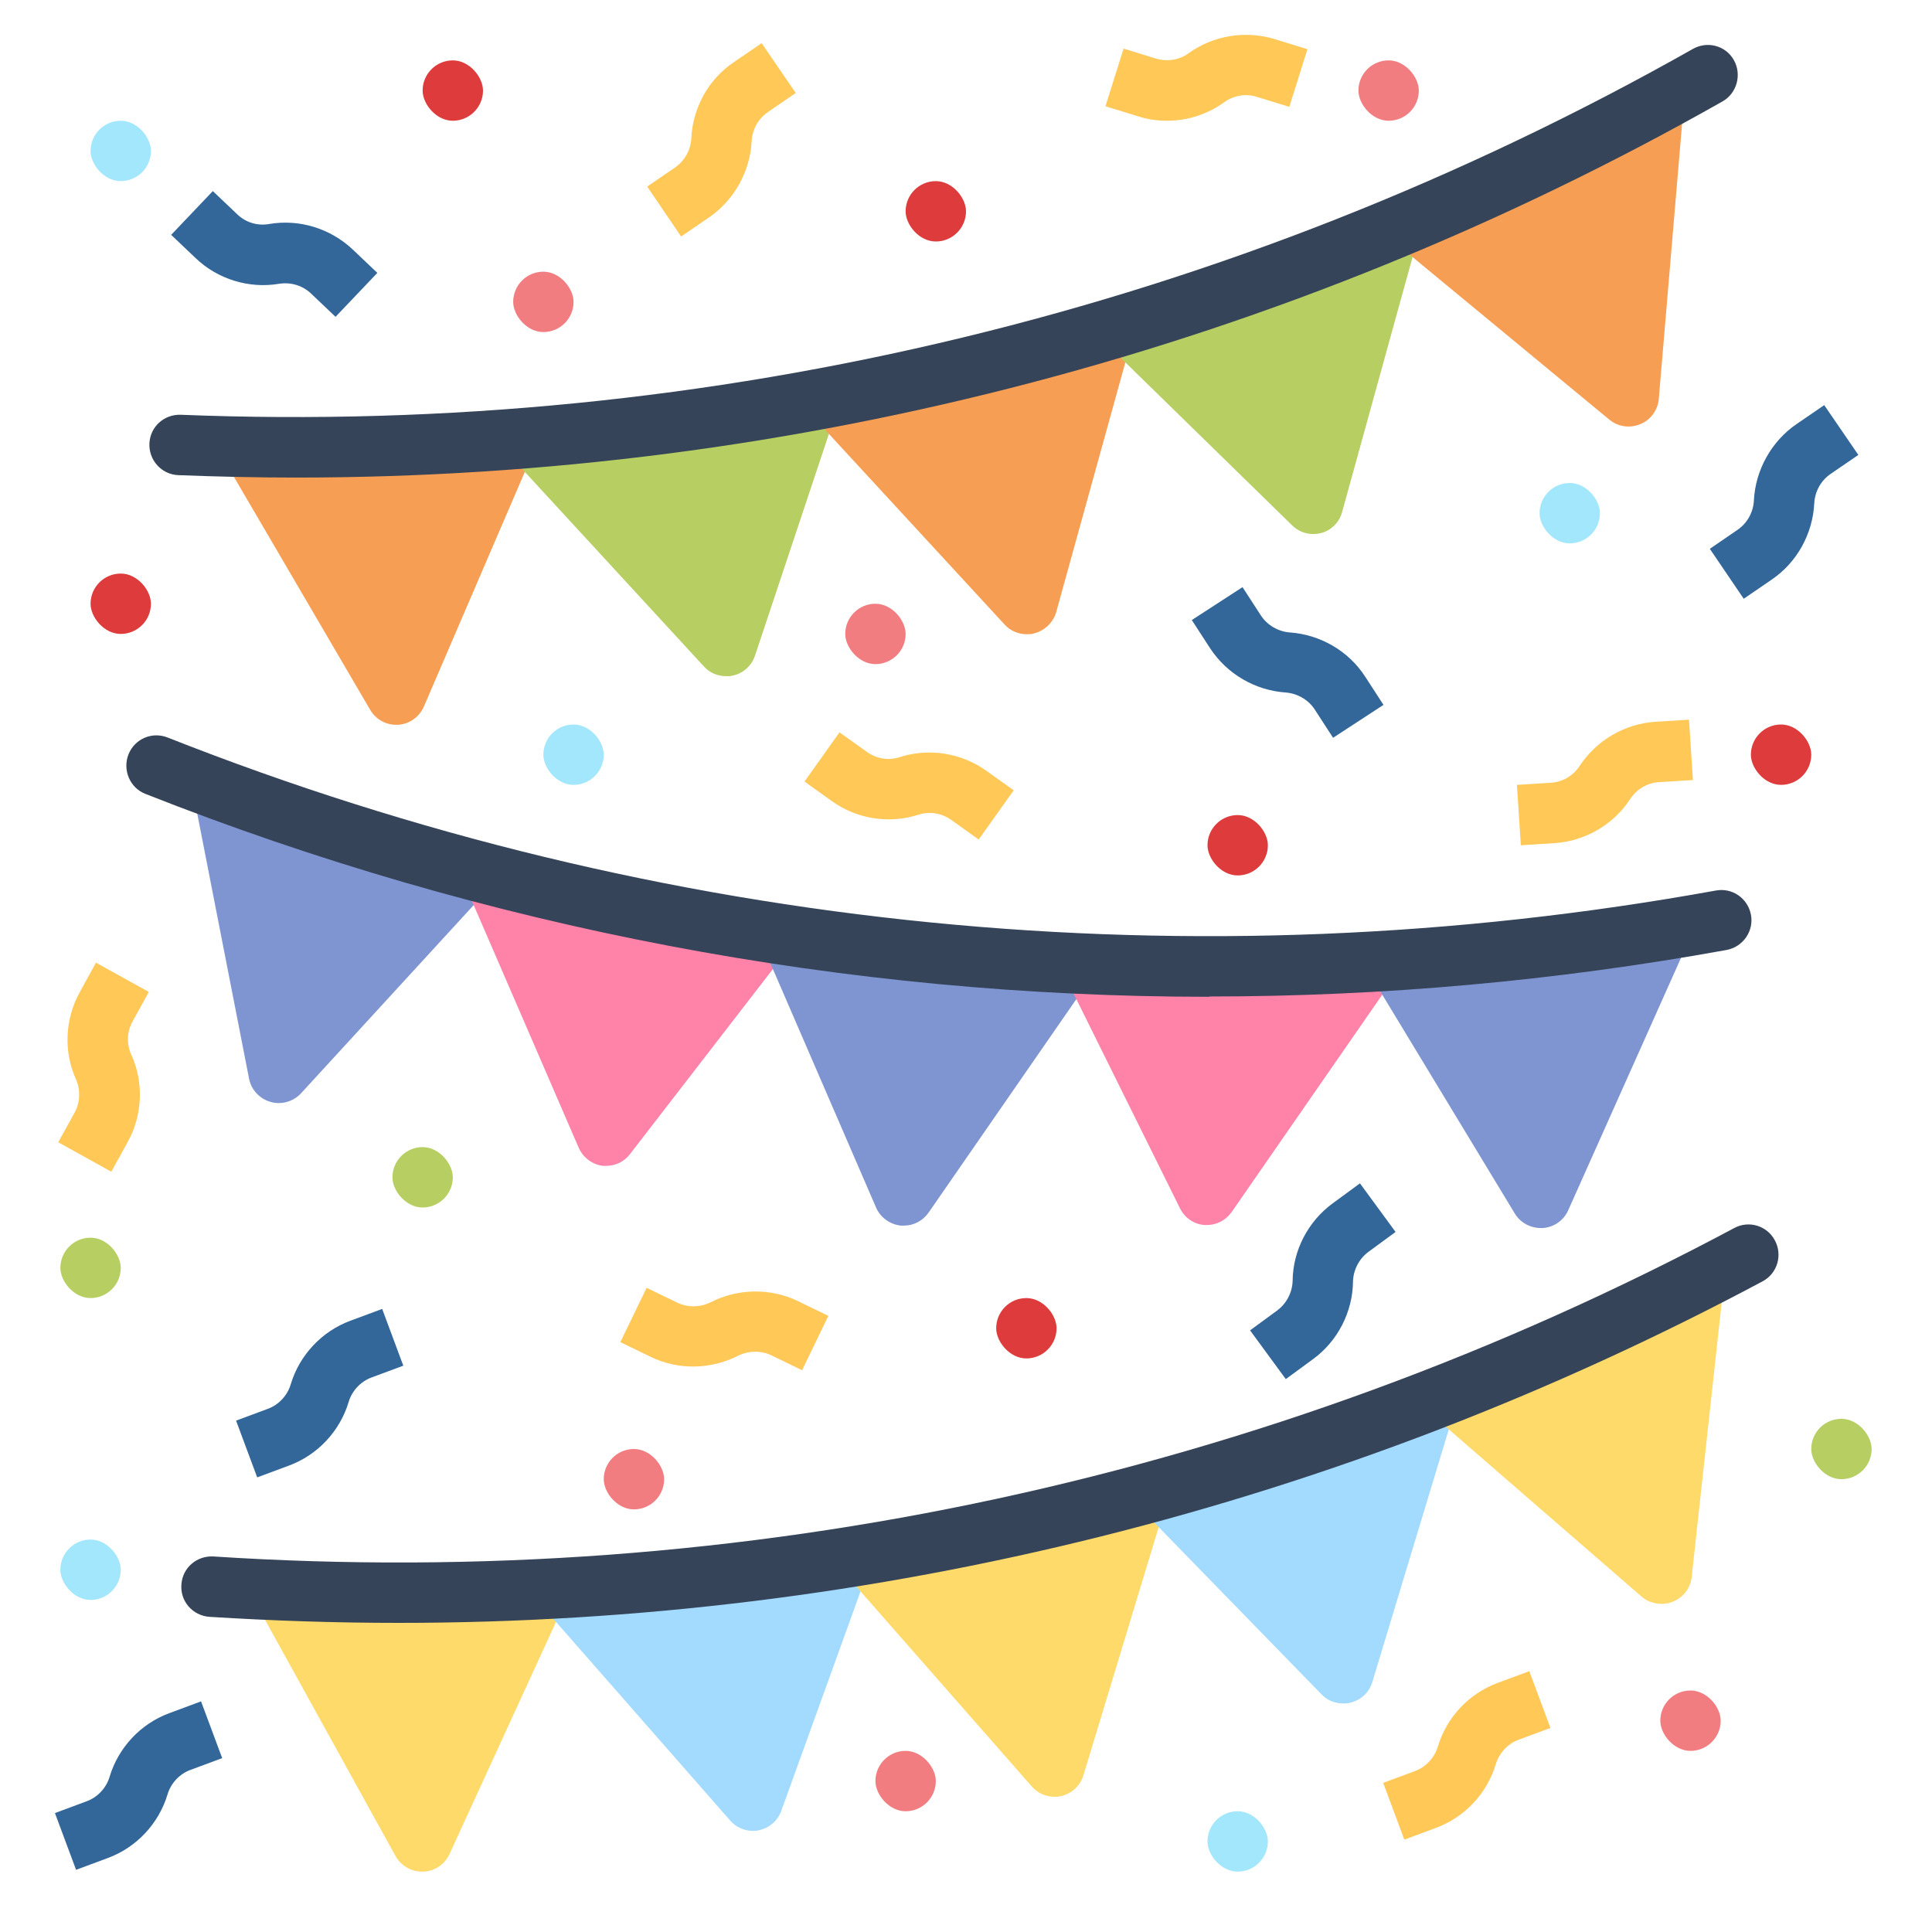 <svg id="Layer_1" height="512" viewBox="0 0 64 64" width="512" xmlns="http://www.w3.org/2000/svg" data-name="Layer 1"><path d="m7.47 15.32 4.79 8.19c.18.31.51.5.86.5h.06c.38-.02.71-.26.86-.6l3.63-8.44-10.2.36z" fill="#f69e53"/><path d="m16.96 15.17 6.36 6.91c.19.21.46.32.74.32.07 0 .14 0 .21-.02.35-.07.63-.33.74-.66l2.7-8.1-10.75 1.56z" fill="#b7ce63"/><path d="m26.93 13.8 6.35 6.89c.19.21.46.32.74.32.08 0 .16 0 .24-.03.35-.09.63-.36.73-.71l2.5-9.03-10.54 2.55z" fill="#f69e53"/><path d="m36.69 11.43 6.11 5.97c.19.19.44.29.7.29.09 0 .17-.01.26-.03.34-.09.61-.36.7-.7l2.5-9.05-10.27 3.53z" fill="#b7ce63"/><path d="m46.23 8.05 7.08 5.85c.18.15.41.23.64.23.13 0 .26-.03.39-.08.34-.14.58-.47.61-.84l.8-9.45z" fill="#f69e53"/><path d="m6.43 26.42 1.82 9.31c.07.37.35.67.71.77.09.03.18.04.27.04.28 0 .54-.11.74-.32l6.21-6.77z" fill="#7f95d1"/><path d="m15.44 29.4 3.73 8.62c.14.32.44.55.79.6h.12c.31 0 .6-.14.79-.39l5.22-6.76-10.66-2.07z" fill="#ff82a9"/><path d="m25.3 31.4 3.72 8.6c.14.33.46.56.82.6h.1c.33 0 .63-.16.82-.43l5.33-7.7-10.8-1.07z" fill="#7f95d1"/><path d="m35.3 32.38 3.79 7.65c.16.32.47.53.82.55h.07c.33 0 .63-.16.82-.43l5.35-7.72-10.86-.05z" fill="#ff82a9"/><path d="m45.42 32.34 4.76 7.86c.18.3.51.48.86.48h.06c.37-.02.7-.25.85-.59l3.87-8.66z" fill="#7f95d1"/><path d="m8.51 53.17 4.59 8.31c.18.32.51.52.88.52h.04c.38-.01.71-.24.87-.58l3.83-8.35z" fill="#feda6a"/><path d="m18 53.25 6.19 7.06c.19.22.47.34.75.34.06 0 .12 0 .19-.02.35-.07.63-.31.75-.64l2.9-8.03z" fill="#a3daff"/><path d="m28 52.14 6.18 7.04c.19.22.47.34.75.34.07 0 .14 0 .21-.02.36-.08.64-.34.75-.69l2.72-8.97-10.6 2.29z" fill="#feda6a"/><path d="m37.82 50.01 5.96 6.12c.19.2.45.3.72.3.08 0 .16 0 .24-.03.34-.08.62-.34.72-.68l2.72-8.99-10.35 3.27z" fill="#a3daff"/><path d="m47.44 46.87 6.94 6.02c.18.16.42.24.66.24.12 0 .25-.02.37-.07.35-.14.59-.45.63-.82l1.03-9.43-9.62 4.06z" fill="#feda6a"/><path d="m11.12 10.5-.81-.77c-.28-.27-.67-.39-1.06-.33-1 .17-2.04-.15-2.77-.85l-.81-.77 1.38-1.45.81.77c.28.27.67.39 1.06.32 1-.17 2.03.15 2.77.85l.81.77-1.38 1.45z" fill="#369"/><path d="m22.56 7.83-1.12-1.65.92-.63c.32-.22.52-.58.54-.97.05-1.01.57-1.96 1.41-2.52l.92-.63 1.13 1.65-.92.63c-.32.22-.52.58-.54.96-.05 1.01-.58 1.96-1.41 2.53l-.92.63z" fill="#ffc857"/><path d="m57.76 19.83-1.12-1.65.92-.63c.32-.22.52-.58.54-.97.05-1.01.58-1.96 1.41-2.53l.92-.63 1.13 1.65-.92.63c-.32.22-.52.58-.54.97-.05 1.01-.57 1.96-1.41 2.53l-.92.63z" fill="#369"/><path d="m50.38 28-.13-2 1.12-.07c.39-.02.74-.23.96-.56.56-.85 1.49-1.39 2.5-1.46l1.12-.07.13 2-1.12.07c-.39.02-.74.23-.96.56-.55.85-1.49 1.39-2.5 1.46z" fill="#ffc857"/><path d="m44.16 24.44-.61-.94c-.21-.32-.57-.53-.96-.56-1.01-.07-1.94-.61-2.5-1.46l-.61-.94 1.68-1.09.61.94c.21.32.57.53.95.56 1.01.07 1.95.61 2.5 1.46l.61.94z" fill="#369"/><path d="m32.42 27.81-.91-.65c-.32-.23-.73-.29-1.09-.17-.97.31-2.04.14-2.86-.45l-.91-.65 1.16-1.63.91.65c.32.23.72.29 1.09.17.96-.31 2.03-.14 2.86.45l.91.65z" fill="#ffc857"/><path d="m3.68 38.81-1.75-.97.54-.98c.19-.34.2-.75.05-1.1-.42-.92-.37-2 .12-2.89l.54-.98 1.75.97-.54.98c-.19.34-.2.75-.04 1.1.42.92.37 2.01-.12 2.89l-.54.98z" fill="#ffc857"/><path d="m8.52 48.94-.7-1.88 1.05-.39c.36-.13.65-.44.76-.81.29-.97 1.03-1.76 1.98-2.11l1.05-.39.7 1.88-1.05.39c-.36.13-.65.44-.76.81-.29.97-1.03 1.76-1.98 2.11z" fill="#369"/><path d="m46.52 60.94-.7-1.88 1.05-.39c.36-.13.65-.44.76-.81.29-.97 1.03-1.76 1.98-2.11l1.05-.39.7 1.88-1.05.39c-.36.13-.65.44-.76.81-.29.97-1.03 1.76-1.98 2.11z" fill="#ffc857"/><path d="m2.52 61.94-.7-1.88 1.05-.39c.36-.13.65-.44.76-.81.29-.97 1.03-1.76 1.98-2.11l1.05-.39.7 1.88-1.05.39c-.36.13-.65.44-.76.81-.29.97-1.03 1.76-1.98 2.11z" fill="#369"/><path d="m26.57 45.39-1.01-.49c-.35-.17-.76-.16-1.11.01-.9.46-1.98.48-2.89.04l-1.01-.49.87-1.8 1.01.49c.35.17.76.16 1.11-.01.9-.46 1.98-.48 2.89-.04l1.01.49z" fill="#ffc857"/><path d="m42.59 45.68-1.18-1.61.9-.66c.31-.23.5-.6.51-.98.01-1.01.51-1.97 1.33-2.57l.9-.66 1.18 1.61-.9.66c-.31.23-.5.6-.51.98-.01 1.01-.51 1.98-1.32 2.57l-.9.66z" fill="#369"/><path d="m38.65 4c-.32 0-.65-.05-.96-.15l-1.07-.33.6-1.91 1.07.33c.37.11.78.05 1.09-.18.82-.59 1.89-.76 2.86-.46l1.07.33-.6 1.91-1.07-.33c-.37-.12-.78-.05-1.09.18-.56.4-1.22.61-1.89.61z" fill="#ffc857"/><g fill="#354458"><path d="m9.79 15.82c-1.29 0-2.58-.03-3.88-.08-.56-.02-.99-.5-.96-1.06.03-.55.49-.96 1.04-.94 17.54.7 34.81-3.48 50.09-12.12.48-.27 1.08-.11 1.35.36.28.48.11 1.11-.37 1.38-14.48 8.2-30.71 12.46-47.27 12.46z"/><path d="m40.05 33.02c-12.01 0-23.94-2.26-35.23-6.72-.52-.2-.77-.8-.56-1.32.21-.51.78-.75 1.29-.55 16.32 6.45 34.01 8.2 51.29 5.07.54-.1 1.05.25 1.16.79.11.55-.26 1.08-.81 1.18-5.69 1.03-11.42 1.54-17.13 1.54z"/><path d="m13.2 53.76c-2.08 0-4.17-.07-6.26-.2-.56-.04-.98-.52-.93-1.08.04-.55.51-.95 1.06-.92 17.52 1.14 34.89-2.61 50.38-10.88.48-.26 1.08-.08 1.34.4.27.49.09 1.11-.41 1.37-13.96 7.45-29.43 11.31-45.17 11.31z"/></g><rect fill="#a3e7fc" height="2" rx="1" width="2" x="3" y="4"/><rect fill="#f17d80" height="2" rx="1" width="2" x="17" y="9"/><rect fill="#de3c3c" height="2" rx="1" width="2" x="14" y="2"/><rect fill="#de3c3c" height="2" rx="1" width="2" x="30" y="6"/><rect fill="#a3e7fc" height="2" rx="1" width="2" x="51" y="16"/><rect fill="#a3e7fc" height="2" rx="1" width="2" x="18" y="24"/><rect fill="#de3c3c" height="2" rx="1" width="2" x="3" y="19"/><rect fill="#de3c3c" height="2" rx="1" width="2" x="33" y="43"/><rect fill="#f17d80" height="2" rx="1" width="2" x="20" y="48"/><rect fill="#a3e7fc" height="2" rx="1" width="2" x="2" y="51"/><rect fill="#f17d80" height="2" rx="1" width="2" x="55" y="56"/><rect fill="#a3e7fc" height="2" rx="1" width="2" x="40" y="60"/><rect fill="#f17d80" height="2" rx="1" width="2" x="29" y="58"/><rect fill="#b7ce63" height="2" rx="1" width="2" x="13" y="38"/><rect fill="#b7ce63" height="2" rx="1" width="2" x="2" y="41"/><rect fill="#de3c3c" height="2" rx="1" width="2" x="58" y="24"/><rect fill="#de3c3c" height="2" rx="1" width="2" x="40" y="27"/><rect fill="#f17d80" height="2" rx="1" width="2" x="28" y="20"/><rect fill="#f17d80" height="2" rx="1" width="2" x="45" y="2"/><rect fill="#b7ce63" height="2" rx="1" width="2" x="60" y="47"/></svg>